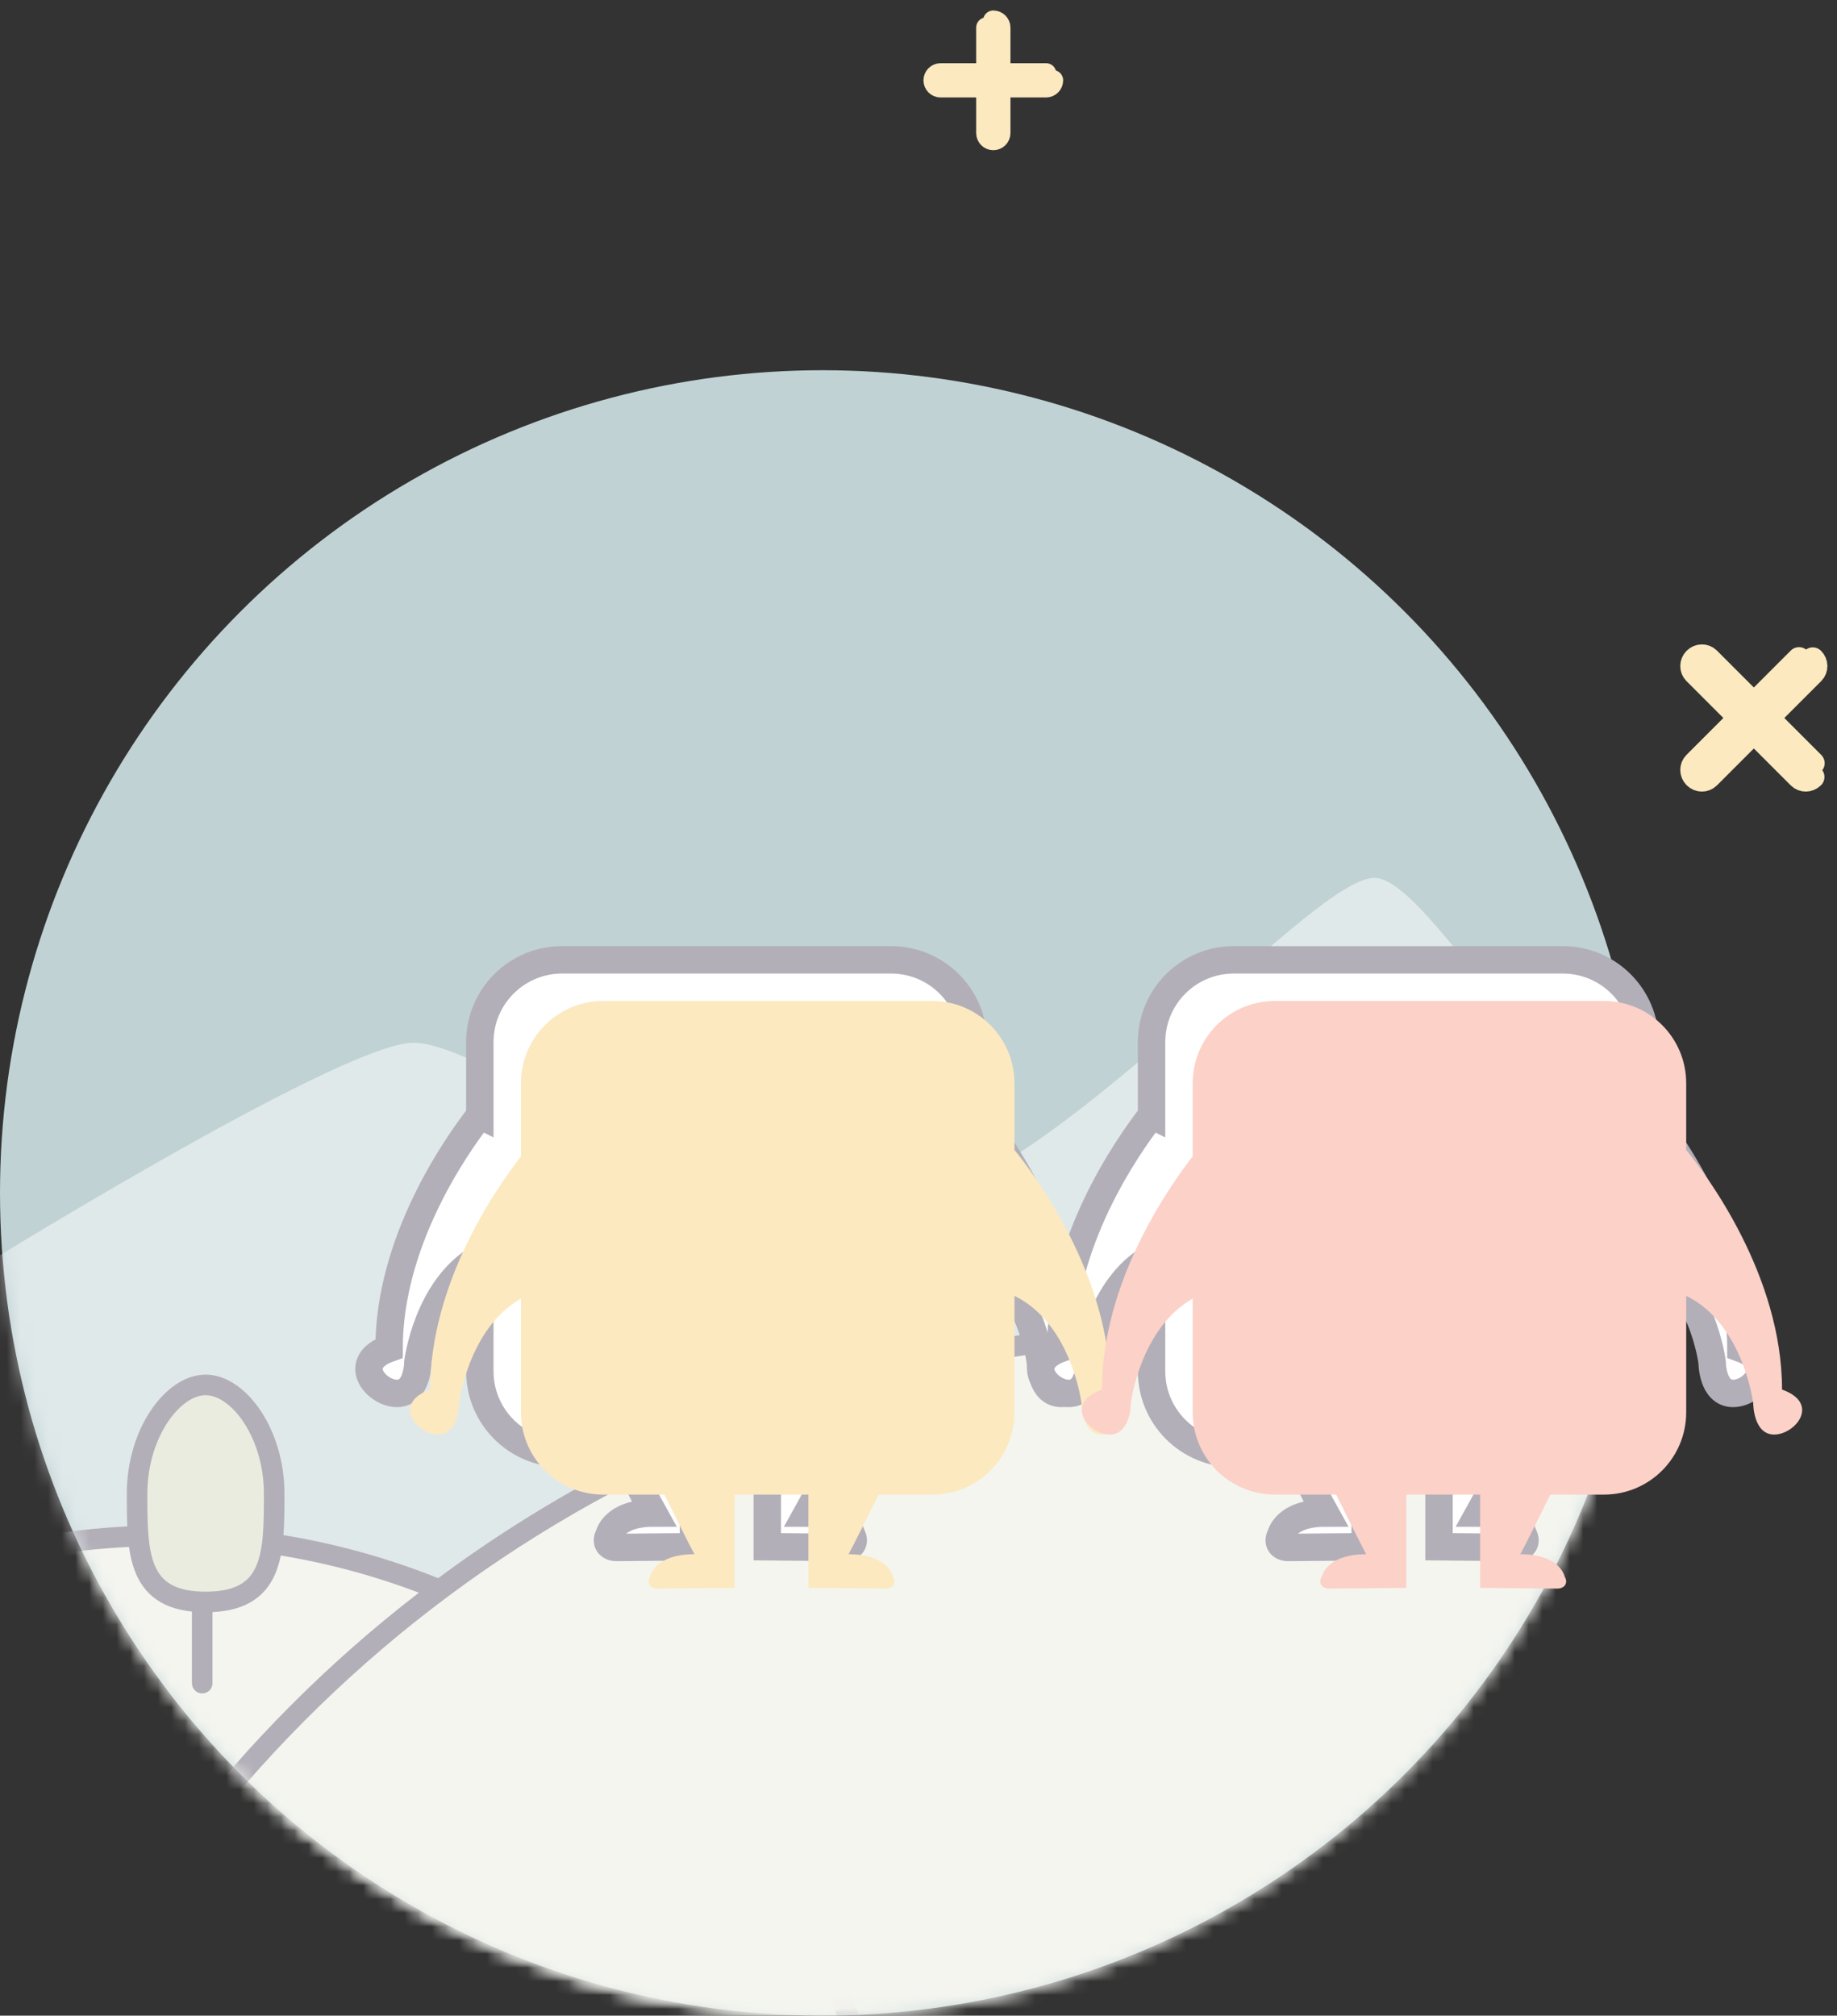 <?xml version="1.0" encoding="UTF-8" standalone="no"?>
<svg xmlns="http://www.w3.org/2000/svg" height="147px" width="134px" version="1.1" xmlns:xlink="http://www.w3.org/1999/xlink" viewBox="0 0 134 147"><rect x="0" y="0" width="134" height="147" fill="#333333" stroke="none"/><!-- Generator: Sketch 41.2 (35397) - http://www.bohemiancoding.com/sketch -->
 <title>i4</title>
 <desc>Created with Sketch.</desc>
 <defs>
  <circle id="path-1" cy="20.5" cx="89.5" r="2.5"/>
  <mask id="mask-2" maskContentUnits="userSpaceOnUse" height="5" width="5" y="0" x="0" maskUnits="objectBoundingBox" fill="white">
   <use xlink:href="#path-1"/>
  </mask>
  <circle id="path-3" cy="13" cx="3" r="3"/>
  <mask id="mask-4" maskContentUnits="userSpaceOnUse" height="6" width="6" y="0" x="0" maskUnits="objectBoundingBox" fill="white">
   <use xlink:href="#path-3"/>
  </mask>
  <circle id="path-5" cy="24" cx="56" r="4"/>
  <mask id="mask-6" maskContentUnits="userSpaceOnUse" height="8" width="8" y="0" x="0" maskUnits="objectBoundingBox" fill="white">
   <use xlink:href="#path-5"/>
  </mask>
  <circle id="path-7" cy="86" cx="60" r="60"/>
 </defs>
 <g id="Symbols" fill-rule="evenodd" fill="none">
  <g id="Step-4" transform="translate(-65 -27)">
   <g id="i4">
    <g transform="translate(65 28)">
     <g id="bg-thingy" transform="translate(41)">
      <use id="Oval-5" xlink:href="#path-1" stroke="#FAC5C5" stroke-width="3" mask="url(#mask-2)"/>
      <use id="Oval-6" xlink:href="#path-3" stroke="#FAC5C5" stroke-width="3" mask="url(#mask-4)"/>
      <use id="Oval-7" xlink:href="#path-5" stroke="#FAC5C5" stroke-width="3" mask="url(#mask-6)"/>
      <g id="Group" stroke-linejoin="round" transform="translate(27)" stroke="#FCE9BF" stroke-linecap="round" stroke-width="1.5">
       <path id="Combined-Shape" d="m8.302 4.359h-7.69c-0.276 0-0.5 0.224-0.5 0.5 0 0.276 0.224 0.5 0.5 0.5h7.69c0.276 0 0.5-0.224 0.5-0.5"/>
       <path id="Path-5" d="m3.957 1.015v7.69c0 0.276 0.224 0.5 0.5 0.5 0.276 0 0.5-0.224 0.5-0.5v-7.69c0-0.276-0.224-0.5-0.5-0.5"/>
      </g>
      <g id="Group-Copy" stroke-linejoin="round" transform="translate(87.192 51.192) rotate(45) translate(-6.5 -6.5)" stroke="#FCE9BF" stroke-linecap="round" stroke-width="1.7">
       <path id="Combined-Shape" d="m11.821 6.081h-10.766c-0.386 0-0.7 0.323-0.7 0.722 0 0.399 0.313 0.722 0.7 0.722h10.766c0.386 0 0.7-0.323 0.7-0.722"/>
       <path id="Path-5" d="m5.716 1.421v10.766c0 0.387 0.323 0.7 0.722 0.7 0.399 0 0.722-0.313 0.722-0.7v-10.766c0-0.386-0.323-0.699-0.722-0.699"/>
      </g>
     </g>
     <mask id="mask-8" fill="white">
      <use xlink:href="#path-7"/>
     </mask>
     <use id="Mask" xlink:href="#path-7" fill="#CFE3E6" fill-opacity=".9"/>
     <path id="Path-7" mask="url(#mask-8)" fill-opacity=".5" fill="#fff" d="m-3.143 92.469s27.948-17.421 33.288-17.421c5.341 0 21.05 12.421 33.15 12.421s31.972-24.446 36.976-24.446c5 0 18.66 28.302 38.4 33.698 19.74 5.399 3.94 28.719 3.94 28.719l-46.288 39.89-63.521-5.73-31.838-26.35-6.762-23.89 2.656-16.891z"/>
     <circle id="Oval-3" r="53" mask="url(#mask-8)" cy="164" stroke="#B3AFB8" cx="12" stroke-width="1.5" fill="#F4F5EF"/>
     <circle id="Oval-3-Copy" r="95" mask="url(#mask-8)" cy="191" stroke="#B3AFB8" cx="89" stroke-width="1.5" fill="#F4F5EF"/>
     <path id="Path-2" stroke-linejoin="round" d="m14.75 121.75v-5.75" mask="url(#mask-8)" stroke="#B3AFB8" stroke-linecap="round" stroke-width="1.5"/>
     <path id="Oval-2" d="m15 115.83c5 0 5-3.54 5-7.91 0-4.38-2.595-7.92-5-7.92s-5 3.54-5 7.92c0 4.37 0 7.91 5 7.91z" mask="url(#mask-8)" stroke="#B3AFB8" stroke-width="1.5" fill="#EAECE0"/>
     <g id="Group-7" transform="translate(26 69)">
      <path id="Combined-Shape" stroke="#B3AFB8" stroke-width="2" fill="#fff" d="m9 11.334c-1.843 2.371-6.619 9.26-6.619 17.004-2.839 1.02-0.948 3.283 0.576 3.283s1.524-2.263 1.524-2.263 0.662-5.46 4.519-7.655v8.292c0 3.329 2.689 6.005 6.005 6.005h4.462c0.658 1.332 1.912 3.86 2.189 4.348-2.928 0-3.237 1.635-3.237 1.635-0.275 0.465 0 0.876 0.555 0.871l5.611-0.051v-6.803h5.384v6.803l5.611 0.051c0.555 0.005 0.829-0.406 0.554-0.871 0 0-0.308-1.635-3.237-1.635 0.277-0.488 1.532-3.016 2.19-4.348h3.908c3.329 0 6.005-2.689 6.005-6.005v-8.489c4.187 2.043 4.892 7.852 4.892 7.852s0 2.263 1.524 2.263 3.415-2.263 0.576-3.283c0-8.346-5.547-15.699-6.992-17.473v-4.86c0-3.329-2.689-6.005-6.005-6.005h-23.99c-3.329 0-6.005 2.689-6.005 6.005v5.329z"/>
      <path id="Path-9" stroke-linejoin="round" d="m16 22s10.878 10.928 21.479 0" stroke="#B3AFB8" stroke-linecap="round" stroke-width="2"/>
      <path id="Combined-Shape-Copy" stroke="#B3AFB8" stroke-width="2" fill="#fff" d="m58 11.334c-1.843 2.371-6.619 9.26-6.619 17.004-2.839 1.02-0.948 3.283 0.576 3.283s1.524-2.263 1.524-2.263 0.663-5.46 4.519-7.655v8.292c0 3.329 2.689 6.005 6.005 6.005h4.462c0.658 1.332 1.912 3.86 2.189 4.348-2.928 0-3.237 1.635-3.237 1.635-0.275 0.465 0 0.876 0.555 0.871l5.611-0.051v-6.803h5.384v6.803l5.611 0.051c0.555 0.005 0.829-0.406 0.554-0.871 0 0-0.308-1.635-3.237-1.635 0.277-0.488 1.532-3.016 2.19-4.348h3.908c3.329 0 6.005-2.689 6.005-6.005v-8.489c4.187 2.043 4.892 7.852 4.892 7.852s0 2.263 1.528 2.263c1.52 0 3.41-2.263 0.57-3.283 0-8.346-5.545-15.699-6.99-17.473v-4.86c0-3.329-2.689-6.005-6.005-6.005h-23.99c-3.329 0-6.005 2.689-6.005 6.005v5.329z"/>
      <path id="Path-9-Copy" stroke-linejoin="round" d="m65 22s10.878 10.928 21.479 0" stroke="#B3AFB8" stroke-linecap="round" stroke-width="2"/>
      <path id="Combined-Shape-Copy-3" style="mix-blend-mode:multiply" fill="#FCE9BF" d="m12 14.334c-1.843 2.371-6.619 9.26-6.619 17.004-2.839 1.02-0.948 3.283 0.576 3.283s1.524-2.263 1.524-2.263 0.662-5.46 4.519-7.655v8.292c0 3.329 2.689 6.005 6.005 6.005h4.462c0.658 1.332 1.912 3.86 2.189 4.348-2.928 0-3.237 1.635-3.237 1.635-0.275 0.465 0 0.876 0.555 0.871l5.611-0.051v-6.803h5.384v6.803l5.611 0.051c0.555 0.005 0.829-0.406 0.554-0.871 0 0-0.308-1.635-3.237-1.635 0.277-0.488 1.532-3.016 2.19-4.348h3.908c3.329 0 6.005-2.689 6.005-6.005v-8.489c4.187 2.043 4.892 7.852 4.892 7.852s0 2.263 1.524 2.263 3.415-2.263 0.576-3.283c0-8.346-5.547-15.699-6.992-17.473v-4.86c0-3.329-2.689-6.005-6.005-6.005h-23.99c-3.329 0-6.005 2.689-6.005 6.005v5.329z"/>
      <path id="Combined-Shape-Copy-2" style="mix-blend-mode:multiply" fill="#FCD1C8" d="m61 14.334c-1.843 2.371-6.619 9.26-6.619 17.004-2.839 1.02-0.948 3.283 0.576 3.283s1.524-2.263 1.524-2.263 0.663-5.46 4.519-7.655v8.292c0 3.329 2.689 6.005 6.005 6.005h4.462c0.658 1.332 1.912 3.86 2.189 4.348-2.928 0-3.237 1.635-3.237 1.635-0.275 0.465 0 0.876 0.555 0.871l5.611-0.051v-6.803h5.384v6.803l5.611 0.051c0.555 0.005 0.829-0.406 0.554-0.871 0 0-0.308-1.635-3.237-1.635 0.277-0.488 1.532-3.016 2.19-4.348h3.908c3.329 0 6.005-2.689 6.005-6.005v-8.489c4.19 2.043 4.89 7.852 4.89 7.852s0 2.263 1.53 2.263c1.52 0 3.41-2.263 0.57-3.283 0-8.346-5.545-15.699-6.99-17.473v-4.86c0-3.329-2.689-6.005-6.005-6.005h-23.99c-3.329 0-6.005 2.689-6.005 6.005v5.329z"/>
     </g>
    </g>
   </g>
  </g>
 </g>
</svg>
